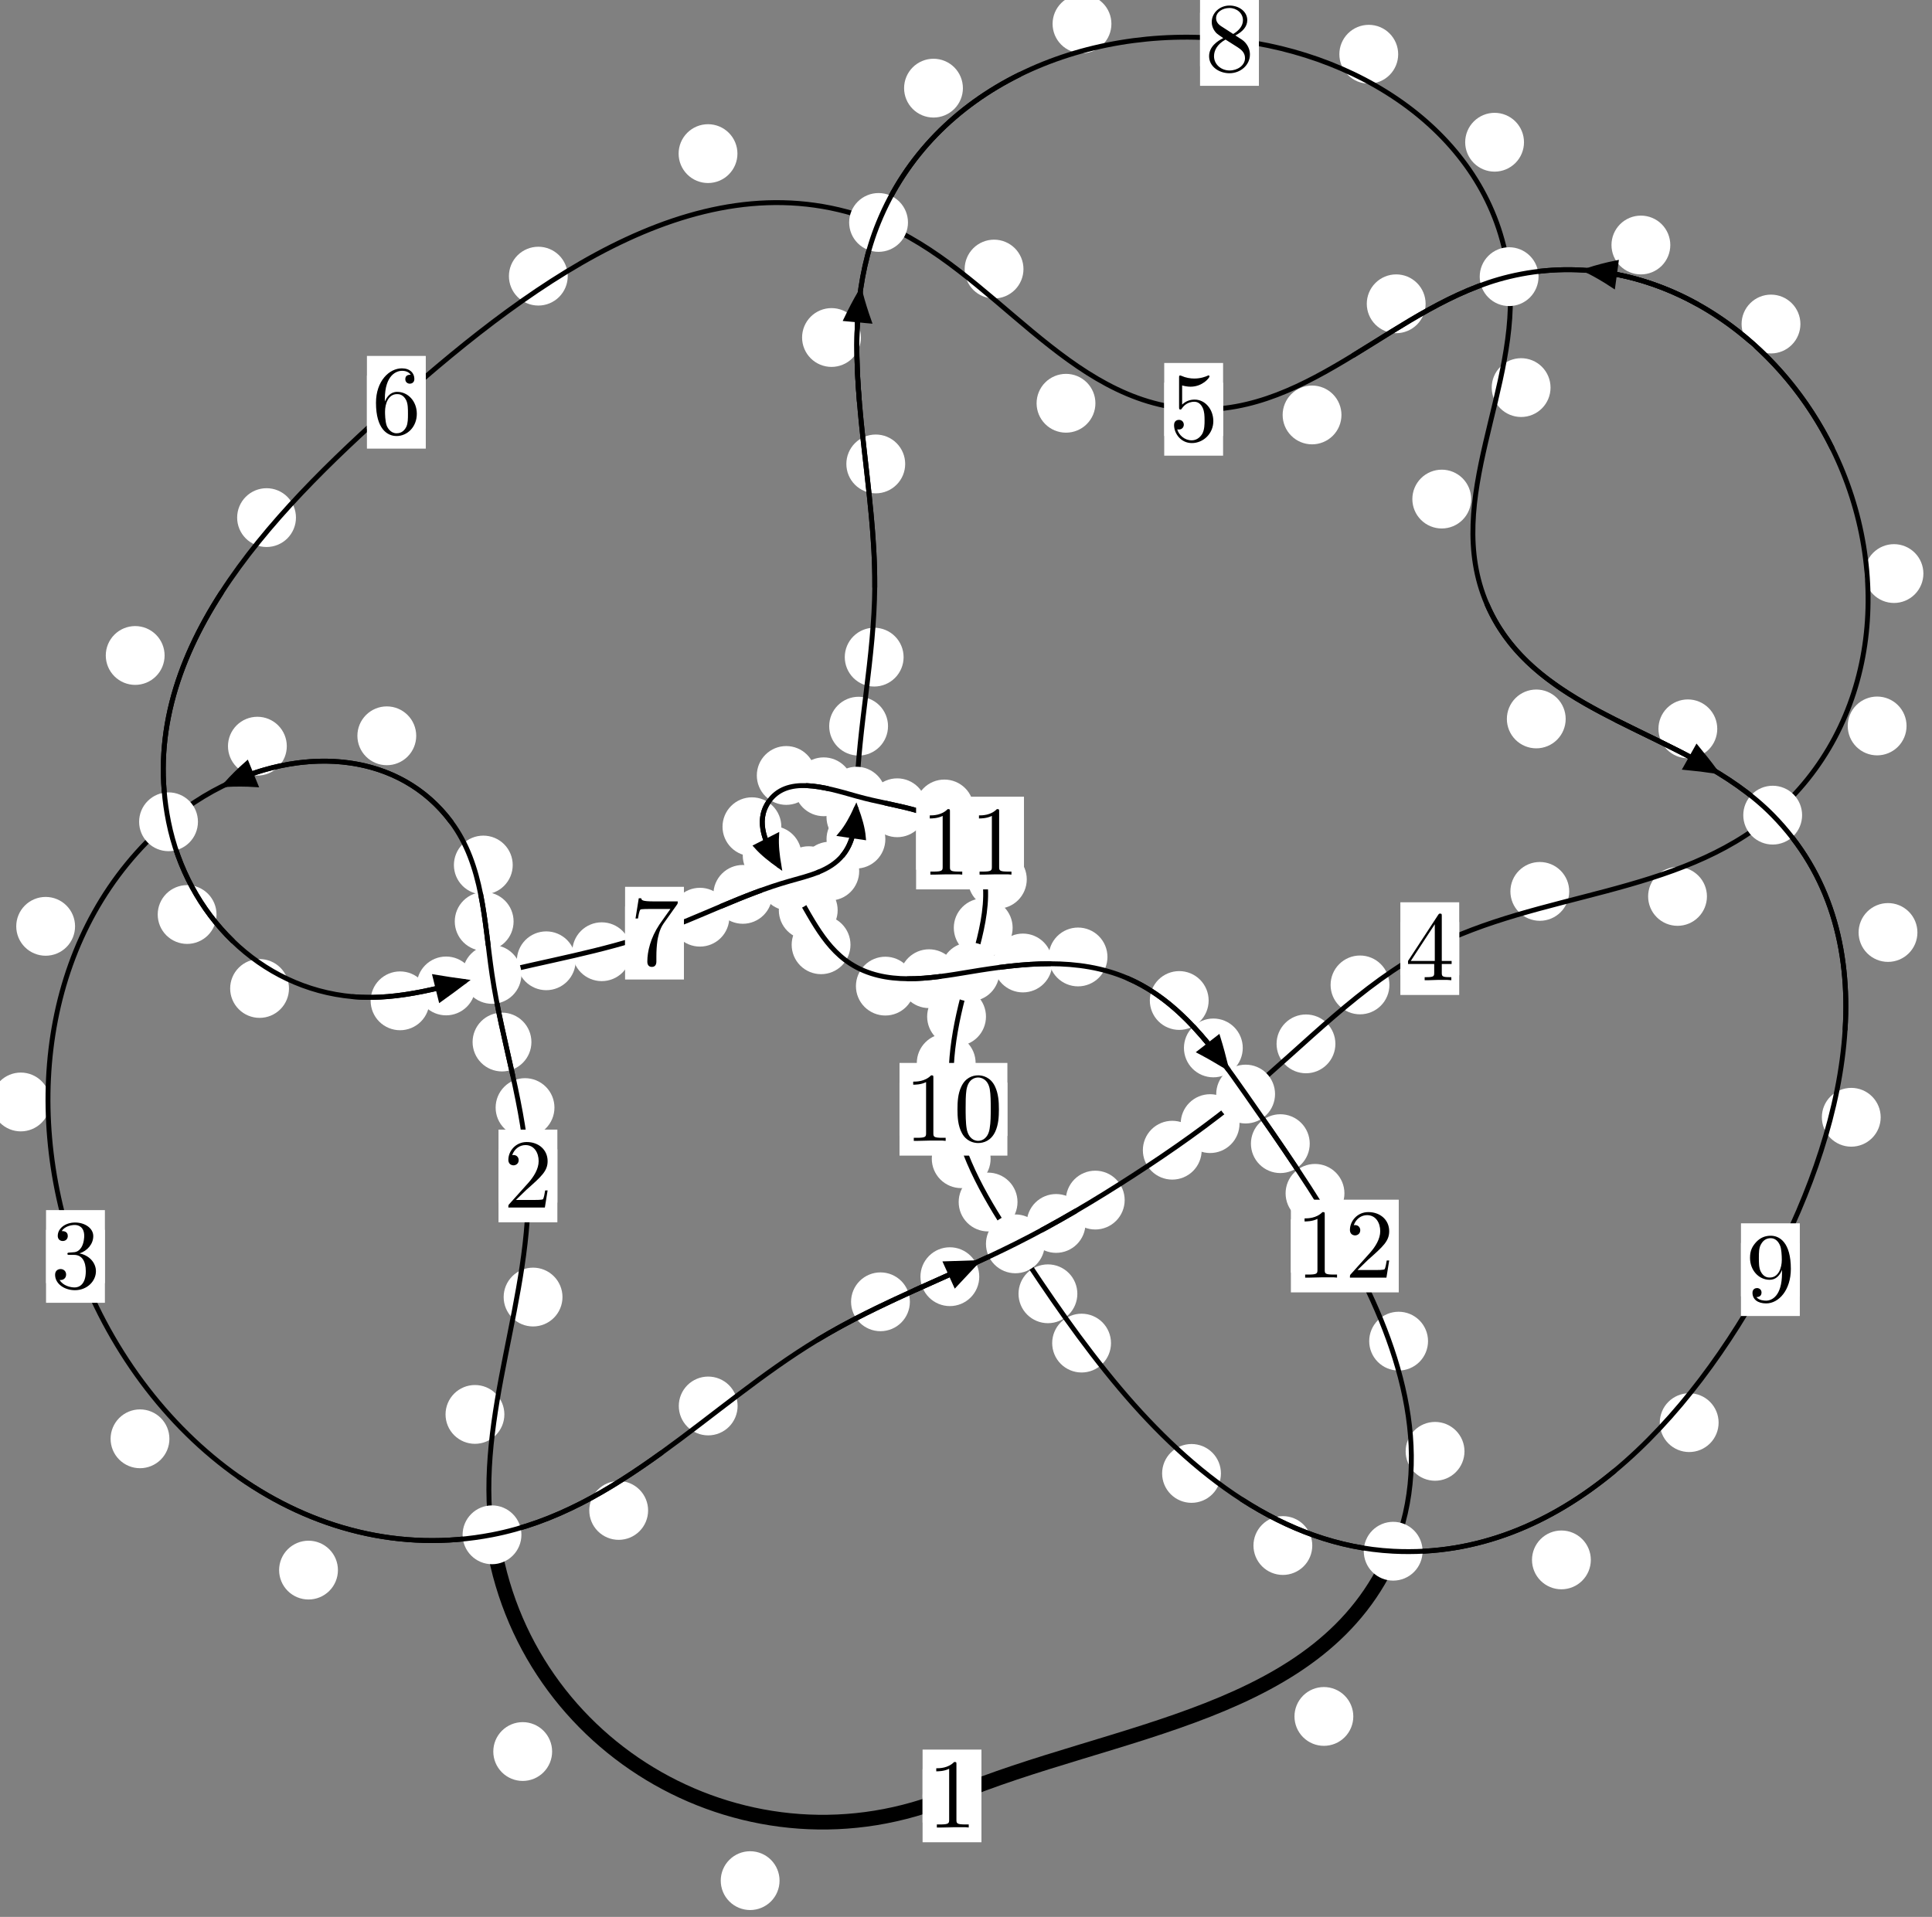 <?xml version="1.0"?>
<!-- Created by MetaPost 1.999 on 2021.07.05:2359 -->
<svg version="1.1" xmlns="http://www.w3.org/2000/svg" xmlns:xlink="http://www.w3.org/1999/xlink" width="196.339" height="194.837" viewBox="0 0 196.339 194.837">
<rect x="0" y="0" width="196.339" height="194.837" fill="#808080" stroke="none"/>
<!-- Original BoundingBox: -50.875290 -38.139435 145.463547 156.697525 -->
  <defs>
    <g transform="scale(0.01,0.01)" id="GLYPHcmr10_48">
      <path style="fill-rule: evenodd;" d="M460 -320C460 -400,455 -480,420 -554C374 -650,292 -666,250 -666C190 -666,117 -640,76 -547C44 -478,39 -400,39 -320C39 -245,43 -155,84 -79C127 2,200 22,249 22C303 22,379 1,423 -94C455 -163,460 -241,460 -320M249 -0C210 -0,151 -25,133 -121C122 -181,122 -273,122 -332C122 -396,122 -462,130 -516C149 -635,224 -644,249 -644C282 -644,348 -626,367 -527C377 -471,377 -395,377 -332C377 -257,377 -189,366 -125C351 -30,294 -0,249 -0"></path>
    </g>
    <g transform="scale(0.01,0.01)" id="GLYPHcmr10_49">
      <path style="fill-rule: evenodd;" d="M294 -640C294 -664,294 -666,271 -666C209 -602,121 -602,89 -602L89 -571C109 -571,168 -571,220 -597L220 -79C220 -43,217 -31,127 -31L95 -31L95 -0L257 -0L130 -3L217 -3L257 -3L297 -3L384 -3L419 -0L419 -31L387 -31C297 -31,294 -42,294 -79"></path>
    </g>
    <g transform="scale(0.01,0.01)" id="GLYPHcmr10_50">
      <path style="fill-rule: evenodd;" d="M127 -77L233 -180C389 -318,449 -372,449 -472C449 -586,359 -666,237 -666C124 -666,50 -574,50 -485C50 -429,100 -429,103 -429C120 -429,155 -441,155 -482C155 -508,137 -534,102 -534C94 -534,92 -534,89 -533C112 -598,166 -635,224 -635C315 -635,358 -554,358 -472C358 -392,308 -313,253 -251L61 -37C50 -26,50 -24,50 -0L421 -0L449 -174L424 -174C419 -144,412 -100,402 -85C395 -77,329 -77,307 -77"></path>
    </g>
    <g transform="scale(0.01,0.01)" id="GLYPHcmr10_51">
      <path style="fill-rule: evenodd;" d="M290 -352C372 -379,430 -449,430 -528C430 -610,342 -666,246 -666C145 -666,69 -606,69 -530C69 -497,91 -478,120 -478C151 -478,171 -500,171 -529C171 -579,124 -579,109 -579C140 -628,206 -641,242 -641C283 -641,338 -619,338 -529C338 -517,336 -459,310 -415C280 -367,246 -364,221 -363C213 -362,189 -360,182 -360C174 -359,167 -358,167 -348C167 -337,174 -337,191 -337L235 -337C317 -337,354 -269,354 -171C354 -35,285 -6,241 -6C198 -6,123 -23,88 -82C123 -77,154 -99,154 -137C154 -173,127 -193,98 -193C74 -193,42 -179,42 -135C42 -44,135 22,244 22C366 22,457 -69,457 -171C457 -253,394 -331,290 -352"></path>
    </g>
    <g transform="scale(0.01,0.01)" id="GLYPHcmr10_52">
      <path style="fill-rule: evenodd;" d="M294 -165L294 -78C294 -42,292 -31,218 -31L197 -31L197 -0L332 -0L238 -3L290 -3L332 -3L374 -3L427 -3L468 -0L468 -31L447 -31C373 -31,371 -42,371 -78L371 -165L471 -165L471 -196L371 -196L371 -651C371 -671,371 -677,355 -677C346 -677,343 -677,335 -665L28 -196L28 -165M300 -196L56 -196L300 -569"></path>
    </g>
    <g transform="scale(0.01,0.01)" id="GLYPHcmr10_53">
      <path style="fill-rule: evenodd;" d="M449 -201C449 -320,367 -420,259 -420C211 -420,168 -404,132 -369L132 -564C152 -558,185 -551,217 -551C340 -551,410 -642,410 -655C410 -661,407 -666,400 -666C399 -666,397 -666,392 -663C372 -654,323 -634,256 -634C216 -634,170 -641,123 -662C115 -665,113 -665,111 -665C101 -665,101 -657,101 -641L101 -345C101 -327,101 -319,115 -319C122 -319,124 -322,128 -328C139 -344,176 -398,257 -398C309 -398,334 -352,342 -334C358 -297,360 -258,360 -208C360 -173,360 -113,336 -71C312 -32,275 -6,229 -6C156 -6,99 -59,82 -118C85 -117,88 -116,99 -116C132 -116,149 -141,149 -165C149 -189,132 -214,99 -214C85 -214,50 -207,50 -161C50 -75,119 22,231 22C347 22,449 -74,449 -201"></path>
    </g>
    <g transform="scale(0.01,0.01)" id="GLYPHcmr10_54">
      <path style="fill-rule: evenodd;" d="M132 -328L132 -352C132 -605,256 -641,307 -641C331 -641,373 -635,395 -601C380 -601,340 -601,340 -556C340 -525,364 -510,386 -510C402 -510,432 -519,432 -558C432 -618,388 -666,305 -666C177 -666,42 -537,42 -316C42 -49,158 22,251 22C362 22,457 -72,457 -204C457 -331,368 -427,257 -427C189 -427,152 -376,132 -328M251 -6C188 -6,158 -66,152 -81C134 -128,134 -208,134 -226C134 -304,166 -404,256 -404C272 -404,318 -404,349 -342C367 -305,367 -254,367 -205C367 -157,367 -107,350 -71C320 -11,274 -6,251 -6"></path>
    </g>
    <g transform="scale(0.01,0.01)" id="GLYPHcmr10_55">
      <path style="fill-rule: evenodd;" d="M476 -609C485 -621,485 -623,485 -644L242 -644C120 -644,118 -657,114 -676L89 -676L56 -470L81 -470C84 -486,93 -549,106 -561C113 -567,191 -567,204 -567L411 -567C400 -551,321 -442,299 -409C209 -274,176 -135,176 -33C176 -23,176 22,222 22C268 22,268 -23,268 -33L268 -84C268 -139,271 -194,279 -248C283 -271,297 -357,341 -419"></path>
    </g>
    <g transform="scale(0.01,0.01)" id="GLYPHcmr10_56">
      <path style="fill-rule: evenodd;" d="M163 -457C117 -487,113 -521,113 -538C113 -599,178 -641,249 -641C322 -641,386 -589,386 -517C386 -460,347 -412,287 -377M309 -362C381 -399,430 -451,430 -517C430 -609,341 -666,250 -666C150 -666,69 -592,69 -499C69 -481,71 -436,113 -389C124 -377,161 -352,186 -335C128 -306,42 -250,42 -151C42 -45,144 22,249 22C362 22,457 -61,457 -168C457 -204,446 -249,408 -291C389 -312,373 -322,309 -362M209 -320L332 -242C360 -223,407 -193,407 -132C407 -58,332 -6,250 -6C164 -6,92 -68,92 -151C92 -209,124 -273,209 -320"></path>
    </g>
    <g transform="scale(0.01,0.01)" id="GLYPHcmr10_57">
      <path style="fill-rule: evenodd;" d="M367 -318L367 -286C367 -52,263 -6,205 -6C188 -6,134 -8,107 -42C151 -42,159 -71,159 -88C159 -119,135 -134,113 -134C97 -134,67 -125,67 -86C67 -19,121 22,206 22C335 22,457 -114,457 -329C457 -598,342 -666,253 -666C198 -666,149 -648,106 -603C65 -558,42 -516,42 -441C42 -316,130 -218,242 -218C303 -218,344 -260,367 -318M243 -241C227 -241,181 -241,150 -304C132 -341,132 -391,132 -440C132 -494,132 -541,153 -578C180 -628,218 -641,253 -641C299 -641,332 -607,349 -562C361 -530,365 -467,365 -421C365 -338,331 -241,243 -241"></path>
    </g>
  </defs>
  <path d="M79.222 191.151C79.222 190.358,78.907 189.598,78.347 189.037C77.786 188.477,77.026 188.162,76.233 188.162C75.441 188.162,74.68 188.477,74.12 189.037C73.559 189.598,73.245 190.358,73.245 191.151C73.245 191.943,73.559 192.704,74.12 193.264C74.68 193.824,75.441 194.139,76.233 194.139C77.026 194.139,77.786 193.824,78.347 193.264C78.907 192.704,79.222 191.943,79.222 191.151Z" style="fill: rgb(100%,100%,100%);stroke: none;"></path>
  <path d="M99.737 182.54C99.737 181.747,99.422 180.987,98.861 180.427C98.301 179.866,97.541 179.551,96.748 179.551C95.955 179.551,95.195 179.866,94.635 180.427C94.074 180.987,93.759 181.747,93.759 182.54C93.759 183.333,94.074 184.093,94.635 184.653C95.195 185.214,95.955 185.529,96.748 185.529C97.541 185.529,98.301 185.214,98.861 184.653C99.422 184.093,99.737 183.333,99.737 182.54Z" style="fill: rgb(100%,100%,100%);stroke: none;"></path>
  <path d="M51.256 143.764C51.256 142.971,50.941 142.211,50.38 141.65C49.82 141.09,49.06 140.775,48.267 140.775C47.474 140.775,46.714 141.09,46.154 141.65C45.593 142.211,45.278 142.971,45.278 143.764C45.278 144.556,45.593 145.316,46.154 145.877C46.714 146.437,47.474 146.752,48.267 146.752C49.06 146.752,49.82 146.437,50.38 145.877C50.941 145.316,51.256 144.556,51.256 143.764Z" style="fill: rgb(100%,100%,100%);stroke: none;"></path>
  <path d="M56.109 178.029C56.109 177.236,55.794 176.476,55.233 175.915C54.673 175.355,53.913 175.04,53.12 175.04C52.327 175.04,51.567 175.355,51.007 175.915C50.446 176.476,50.131 177.236,50.131 178.029C50.131 178.821,50.446 179.582,51.007 180.142C51.567 180.703,52.327 181.017,53.12 181.017C53.913 181.017,54.673 180.703,55.233 180.142C55.794 179.582,56.109 178.821,56.109 178.029Z" style="fill: rgb(100%,100%,100%);stroke: none;"></path>
  <path d="M56.346 112.576C56.346 111.784,56.031 111.023,55.471 110.463C54.91 109.902,54.15 109.587,53.358 109.587C52.565 109.587,51.805 109.902,51.244 110.463C50.684 111.023,50.369 111.784,50.369 112.576C50.369 113.369,50.684 114.129,51.244 114.69C51.805 115.25,52.565 115.565,53.358 115.565C54.15 115.565,54.91 115.25,55.471 114.69C56.031 114.129,56.346 113.369,56.346 112.576Z" style="fill: rgb(100%,100%,100%);stroke: none;"></path>
  <path d="M57.162 131.834C57.162 131.041,56.847 130.281,56.286 129.721C55.726 129.16,54.966 128.845,54.173 128.845C53.38 128.845,52.62 129.16,52.06 129.721C51.499 130.281,51.184 131.041,51.184 131.834C51.184 132.627,51.499 133.387,52.06 133.947C52.62 134.508,53.38 134.823,54.173 134.823C54.966 134.823,55.726 134.508,56.286 133.947C56.847 133.387,57.162 132.627,57.162 131.834Z" style="fill: rgb(100%,100%,100%);stroke: none;"></path>
  <path d="M52.193 93.657C52.193 92.865,51.878 92.104,51.318 91.544C50.757 90.983,49.997 90.669,49.204 90.669C48.412 90.669,47.651 90.983,47.091 91.544C46.531 92.104,46.216 92.865,46.216 93.657C46.216 94.45,46.531 95.21,47.091 95.771C47.651 96.331,48.412 96.646,49.204 96.646C49.997 96.646,50.757 96.331,51.318 95.771C51.878 95.21,52.193 94.45,52.193 93.657Z" style="fill: rgb(100%,100%,100%);stroke: none;"></path>
  <path d="M54.005 105.915C54.005 105.122,53.69 104.362,53.129 103.801C52.569 103.241,51.809 102.926,51.016 102.926C50.223 102.926,49.463 103.241,48.903 103.801C48.342 104.362,48.027 105.122,48.027 105.915C48.027 106.707,48.342 107.468,48.903 108.028C49.463 108.588,50.223 108.903,51.016 108.903C51.809 108.903,52.569 108.588,53.129 108.028C53.69 107.468,54.005 106.707,54.005 105.915Z" style="fill: rgb(100%,100%,100%);stroke: none;"></path>
  <path d="M42.298 74.788C42.298 73.995,41.983 73.235,41.422 72.675C40.862 72.114,40.102 71.799,39.309 71.799C38.516 71.799,37.756 72.114,37.196 72.675C36.635 73.235,36.32 73.995,36.32 74.788C36.32 75.581,36.635 76.341,37.196 76.901C37.756 77.462,38.516 77.777,39.309 77.777C40.102 77.777,40.862 77.462,41.422 76.901C41.983 76.341,42.298 75.581,42.298 74.788Z" style="fill: rgb(100%,100%,100%);stroke: none;"></path>
  <path d="M52.105 87.923C52.105 87.13,51.79 86.37,51.23 85.81C50.669 85.249,49.909 84.934,49.117 84.934C48.324 84.934,47.564 85.249,47.003 85.81C46.443 86.37,46.128 87.13,46.128 87.923C46.128 88.716,46.443 89.476,47.003 90.036C47.564 90.597,48.324 90.912,49.117 90.912C49.909 90.912,50.669 90.597,51.23 90.036C51.79 89.476,52.105 88.716,52.105 87.923Z" style="fill: rgb(100%,100%,100%);stroke: none;"></path>
  <path d="M7.628 94.153C7.628 93.361,7.313 92.6,6.753 92.04C6.192 91.479,5.432 91.165,4.639 91.165C3.847 91.165,3.087 91.479,2.526 92.04C1.966 92.6,1.651 93.361,1.651 94.153C1.651 94.946,1.966 95.706,2.526 96.267C3.087 96.827,3.847 97.142,4.639 97.142C5.432 97.142,6.192 96.827,6.753 96.267C7.313 95.706,7.628 94.946,7.628 94.153Z" style="fill: rgb(100%,100%,100%);stroke: none;"></path>
  <path d="M29.146 75.843C29.146 75.05,28.831 74.29,28.27 73.729C27.71 73.169,26.95 72.854,26.157 72.854C25.364 72.854,24.604 73.169,24.044 73.729C23.483 74.29,23.168 75.05,23.168 75.843C23.168 76.635,23.483 77.395,24.044 77.956C24.604 78.516,25.364 78.831,26.157 78.831C26.95 78.831,27.71 78.516,28.27 77.956C28.831 77.395,29.146 76.635,29.146 75.843Z" style="fill: rgb(100%,100%,100%);stroke: none;"></path>
  <path d="M17.216 146.242C17.216 145.449,16.902 144.689,16.341 144.129C15.781 143.568,15.02 143.253,14.228 143.253C13.435 143.253,12.675 143.568,12.114 144.129C11.554 144.689,11.239 145.449,11.239 146.242C11.239 147.035,11.554 147.795,12.114 148.355C12.675 148.916,13.435 149.231,14.228 149.231C15.02 149.231,15.781 148.916,16.341 148.355C16.902 147.795,17.216 147.035,17.216 146.242Z" style="fill: rgb(100%,100%,100%);stroke: none;"></path>
  <path d="M5.102 112.006C5.102 111.213,4.787 110.453,4.227 109.893C3.666 109.332,2.906 109.017,2.113 109.017C1.321 109.017,0.561 109.332,0 109.893C-0.56 110.453,-0.875 111.213,-0.875 112.006C-0.875 112.799,-0.56 113.559,0 114.119C0.561 114.68,1.321 114.995,2.113 114.995C2.906 114.995,3.666 114.68,4.227 114.119C4.787 113.559,5.102 112.799,5.102 112.006Z" style="fill: rgb(100%,100%,100%);stroke: none;"></path>
  <path d="M65.863 153.523C65.863 152.731,65.548 151.97,64.987 151.41C64.427 150.849,63.667 150.534,62.874 150.534C62.081 150.534,61.321 150.849,60.761 151.41C60.2 151.97,59.885 152.731,59.885 153.523C59.885 154.316,60.2 155.076,60.761 155.637C61.321 156.197,62.081 156.512,62.874 156.512C63.667 156.512,64.427 156.197,64.987 155.637C65.548 155.076,65.863 154.316,65.863 153.523Z" style="fill: rgb(100%,100%,100%);stroke: none;"></path>
  <path d="M34.342 159.587C34.342 158.795,34.027 158.034,33.467 157.474C32.906 156.914,32.146 156.599,31.354 156.599C30.561 156.599,29.801 156.914,29.24 157.474C28.68 158.034,28.365 158.795,28.365 159.587C28.365 160.38,28.68 161.14,29.24 161.701C29.801 162.261,30.561 162.576,31.354 162.576C32.146 162.576,32.906 162.261,33.467 161.701C34.027 161.14,34.342 160.38,34.342 159.587Z" style="fill: rgb(100%,100%,100%);stroke: none;"></path>
  <path d="M92.466 132.316C92.466 131.524,92.151 130.764,91.591 130.203C91.03 129.643,90.27 129.328,89.478 129.328C88.685 129.328,87.925 129.643,87.364 130.203C86.804 130.764,86.489 131.524,86.489 132.316C86.489 133.109,86.804 133.869,87.364 134.43C87.925 134.99,88.685 135.305,89.478 135.305C90.27 135.305,91.03 134.99,91.591 134.43C92.151 133.869,92.466 133.109,92.466 132.316Z" style="fill: rgb(100%,100%,100%);stroke: none;"></path>
  <path d="M74.959 142.906C74.959 142.113,74.644 141.353,74.084 140.792C73.523 140.232,72.763 139.917,71.97 139.917C71.178 139.917,70.417 140.232,69.857 140.792C69.297 141.353,68.982 142.113,68.982 142.906C68.982 143.698,69.297 144.458,69.857 145.019C70.417 145.579,71.178 145.894,71.97 145.894C72.763 145.894,73.523 145.579,74.084 145.019C74.644 144.458,74.959 143.698,74.959 142.906Z" style="fill: rgb(100%,100%,100%);stroke: none;"></path>
  <path d="M110.315 124.353C110.315 123.56,110 122.8,109.44 122.239C108.879 121.679,108.119 121.364,107.326 121.364C106.534 121.364,105.773 121.679,105.213 122.239C104.652 122.8,104.337 123.56,104.337 124.353C104.337 125.145,104.652 125.906,105.213 126.466C105.773 127.027,106.534 127.342,107.326 127.342C108.119 127.342,108.879 127.027,109.44 126.466C110 125.906,110.315 125.145,110.315 124.353Z" style="fill: rgb(100%,100%,100%);stroke: none;"></path>
  <path d="M99.517 129.764C99.517 128.972,99.202 128.211,98.642 127.651C98.081 127.09,97.321 126.775,96.529 126.775C95.736 126.775,94.976 127.09,94.415 127.651C93.855 128.211,93.54 128.972,93.54 129.764C93.54 130.557,93.855 131.317,94.415 131.878C94.976 132.438,95.736 132.753,96.529 132.753C97.321 132.753,98.081 132.438,98.642 131.878C99.202 131.317,99.517 130.557,99.517 129.764Z" style="fill: rgb(100%,100%,100%);stroke: none;"></path>
  <path d="M122.12 116.908C122.12 116.116,121.805 115.356,121.245 114.795C120.685 114.235,119.924 113.92,119.132 113.92C118.339 113.92,117.579 114.235,117.018 114.795C116.458 115.356,116.143 116.116,116.143 116.908C116.143 117.701,116.458 118.461,117.018 119.022C117.579 119.582,118.339 119.897,119.132 119.897C119.924 119.897,120.685 119.582,121.245 119.022C121.805 118.461,122.12 117.701,122.12 116.908Z" style="fill: rgb(100%,100%,100%);stroke: none;"></path>
  <path d="M114.294 121.979C114.294 121.186,113.979 120.426,113.419 119.866C112.858 119.305,112.098 118.99,111.306 118.99C110.513 118.99,109.753 119.305,109.192 119.866C108.632 120.426,108.317 121.186,108.317 121.979C108.317 122.772,108.632 123.532,109.192 124.092C109.753 124.653,110.513 124.968,111.306 124.968C112.098 124.968,112.858 124.653,113.419 124.092C113.979 123.532,114.294 122.772,114.294 121.979Z" style="fill: rgb(100%,100%,100%);stroke: none;"></path>
  <path d="M135.709 106.1C135.709 105.308,135.394 104.547,134.833 103.987C134.273 103.426,133.513 103.112,132.72 103.112C131.927 103.112,131.167 103.426,130.607 103.987C130.046 104.547,129.731 105.308,129.731 106.1C129.731 106.893,130.046 107.653,130.607 108.214C131.167 108.774,131.927 109.089,132.72 109.089C133.513 109.089,134.273 108.774,134.833 108.214C135.394 107.653,135.709 106.893,135.709 106.1Z" style="fill: rgb(100%,100%,100%);stroke: none;"></path>
  <path d="M125.966 114.206C125.966 113.413,125.652 112.653,125.091 112.093C124.531 111.532,123.77 111.217,122.978 111.217C122.185 111.217,121.425 111.532,120.864 112.093C120.304 112.653,119.989 113.413,119.989 114.206C119.989 114.999,120.304 115.759,120.864 116.319C121.425 116.88,122.185 117.195,122.978 117.195C123.77 117.195,124.531 116.88,125.091 116.319C125.652 115.759,125.966 114.999,125.966 114.206Z" style="fill: rgb(100%,100%,100%);stroke: none;"></path>
  <path d="M159.471 90.603C159.471 89.811,159.156 89.05,158.596 88.49C158.035 87.929,157.275 87.615,156.482 87.615C155.69 87.615,154.929 87.929,154.369 88.49C153.808 89.05,153.494 89.811,153.494 90.603C153.494 91.396,153.808 92.156,154.369 92.717C154.929 93.277,155.69 93.592,156.482 93.592C157.275 93.592,158.035 93.277,158.596 92.717C159.156 92.156,159.471 91.396,159.471 90.603Z" style="fill: rgb(100%,100%,100%);stroke: none;"></path>
  <path d="M141.199 100.109C141.199 99.316,140.884 98.556,140.323 97.996C139.763 97.435,139.003 97.12,138.21 97.12C137.417 97.12,136.657 97.435,136.097 97.996C135.536 98.556,135.221 99.316,135.221 100.109C135.221 100.902,135.536 101.662,136.097 102.222C136.657 102.783,137.417 103.098,138.21 103.098C139.003 103.098,139.763 102.783,140.323 102.222C140.884 101.662,141.199 100.902,141.199 100.109Z" style="fill: rgb(100%,100%,100%);stroke: none;"></path>
  <path d="M193.753 73.787C193.753 72.995,193.438 72.234,192.877 71.674C192.317 71.113,191.556 70.799,190.764 70.799C189.971 70.799,189.211 71.113,188.65 71.674C188.09 72.234,187.775 72.995,187.775 73.787C187.775 74.58,188.09 75.34,188.65 75.901C189.211 76.461,189.971 76.776,190.764 76.776C191.556 76.776,192.317 76.461,192.877 75.901C193.438 75.34,193.753 74.58,193.753 73.787Z" style="fill: rgb(100%,100%,100%);stroke: none;"></path>
  <path d="M173.467 91.113C173.467 90.32,173.152 89.56,172.592 89C172.032 88.439,171.271 88.124,170.479 88.124C169.686 88.124,168.926 88.439,168.365 89C167.805 89.56,167.49 90.32,167.49 91.113C167.49 91.906,167.805 92.666,168.365 93.226C168.926 93.787,169.686 94.102,170.479 94.102C171.271 94.102,172.032 93.787,172.592 93.226C173.152 92.666,173.467 91.906,173.467 91.113Z" style="fill: rgb(100%,100%,100%);stroke: none;"></path>
  <path d="M182.966 32.935C182.966 32.142,182.651 31.382,182.09 30.822C181.53 30.261,180.77 29.946,179.977 29.946C179.184 29.946,178.424 30.261,177.864 30.822C177.303 31.382,176.988 32.142,176.988 32.935C176.988 33.728,177.303 34.488,177.864 35.048C178.424 35.609,179.184 35.924,179.977 35.924C180.77 35.924,181.53 35.609,182.09 35.048C182.651 34.488,182.966 33.728,182.966 32.935Z" style="fill: rgb(100%,100%,100%);stroke: none;"></path>
  <path d="M195.464 58.298C195.464 57.505,195.149 56.745,194.588 56.185C194.028 55.624,193.268 55.309,192.475 55.309C191.682 55.309,190.922 55.624,190.361 56.185C189.801 56.745,189.486 57.505,189.486 58.298C189.486 59.091,189.801 59.851,190.361 60.411C190.922 60.972,191.682 61.287,192.475 61.287C193.268 61.287,194.028 60.972,194.588 60.411C195.149 59.851,195.464 59.091,195.464 58.298Z" style="fill: rgb(100%,100%,100%);stroke: none;"></path>
  <path d="M144.877 30.878C144.877 30.085,144.562 29.325,144.001 28.764C143.441 28.204,142.681 27.889,141.888 27.889C141.095 27.889,140.335 28.204,139.775 28.764C139.214 29.325,138.899 30.085,138.899 30.878C138.899 31.67,139.214 32.43,139.775 32.991C140.335 33.551,141.095 33.866,141.888 33.866C142.681 33.866,143.441 33.551,144.001 32.991C144.562 32.43,144.877 31.67,144.877 30.878Z" style="fill: rgb(100%,100%,100%);stroke: none;"></path>
  <path d="M169.744 24.903C169.744 24.111,169.429 23.35,168.869 22.79C168.308 22.229,167.548 21.915,166.755 21.915C165.963 21.915,165.203 22.229,164.642 22.79C164.082 23.35,163.767 24.111,163.767 24.903C163.767 25.696,164.082 26.456,164.642 27.017C165.203 27.577,165.963 27.892,166.755 27.892C167.548 27.892,168.308 27.577,168.869 27.017C169.429 26.456,169.744 25.696,169.744 24.903Z" style="fill: rgb(100%,100%,100%);stroke: none;"></path>
  <path d="M111.321 40.989C111.321 40.196,111.006 39.436,110.446 38.875C109.886 38.315,109.125 38,108.333 38C107.54 38,106.78 38.315,106.219 38.875C105.659 39.436,105.344 40.196,105.344 40.989C105.344 41.781,105.659 42.542,106.219 43.102C106.78 43.663,107.54 43.977,108.333 43.977C109.125 43.977,109.886 43.663,110.446 43.102C111.006 42.542,111.321 41.781,111.321 40.989Z" style="fill: rgb(100%,100%,100%);stroke: none;"></path>
  <path d="M136.325 42.175C136.325 41.383,136.01 40.623,135.45 40.062C134.889 39.502,134.129 39.187,133.336 39.187C132.544 39.187,131.783 39.502,131.223 40.062C130.662 40.623,130.348 41.383,130.348 42.175C130.348 42.968,130.662 43.728,131.223 44.289C131.783 44.849,132.544 45.164,133.336 45.164C134.129 45.164,134.889 44.849,135.45 44.289C136.01 43.728,136.325 42.968,136.325 42.175Z" style="fill: rgb(100%,100%,100%);stroke: none;"></path>
  <path d="M74.942 15.614C74.942 14.821,74.627 14.061,74.066 13.501C73.506 12.94,72.746 12.625,71.953 12.625C71.16 12.625,70.4 12.94,69.84 13.501C69.279 14.061,68.964 14.821,68.964 15.614C68.964 16.407,69.279 17.167,69.84 17.727C70.4 18.288,71.16 18.603,71.953 18.603C72.746 18.603,73.506 18.288,74.066 17.727C74.627 17.167,74.942 16.407,74.942 15.614Z" style="fill: rgb(100%,100%,100%);stroke: none;"></path>
  <path d="M104.01 27.347C104.01 26.555,103.695 25.795,103.135 25.234C102.574 24.674,101.814 24.359,101.021 24.359C100.229 24.359,99.469 24.674,98.908 25.234C98.348 25.795,98.033 26.555,98.033 27.347C98.033 28.14,98.348 28.9,98.908 29.461C99.469 30.021,100.229 30.336,101.021 30.336C101.814 30.336,102.574 30.021,103.135 29.461C103.695 28.9,104.01 28.14,104.01 27.347Z" style="fill: rgb(100%,100%,100%);stroke: none;"></path>
  <path d="M30.077 52.61C30.077 51.818,29.762 51.058,29.202 50.497C28.641 49.937,27.881 49.622,27.089 49.622C26.296 49.622,25.536 49.937,24.975 50.497C24.415 51.058,24.1 51.818,24.1 52.61C24.1 53.403,24.415 54.163,24.975 54.724C25.536 55.284,26.296 55.599,27.089 55.599C27.881 55.599,28.641 55.284,29.202 54.724C29.762 54.163,30.077 53.403,30.077 52.61Z" style="fill: rgb(100%,100%,100%);stroke: none;"></path>
  <path d="M57.696 28.068C57.696 27.275,57.381 26.515,56.821 25.954C56.26 25.394,55.5 25.079,54.707 25.079C53.915 25.079,53.155 25.394,52.594 25.954C52.034 26.515,51.719 27.275,51.719 28.068C51.719 28.86,52.034 29.621,52.594 30.181C53.155 30.742,53.915 31.057,54.707 31.057C55.5 31.057,56.26 30.742,56.821 30.181C57.381 29.621,57.696 28.86,57.696 28.068Z" style="fill: rgb(100%,100%,100%);stroke: none;"></path>
  <path d="M22.005 92.953C22.005 92.16,21.69 91.4,21.13 90.839C20.569 90.279,19.809 89.964,19.016 89.964C18.224 89.964,17.464 90.279,16.903 90.839C16.343 91.4,16.028 92.16,16.028 92.953C16.028 93.745,16.343 94.505,16.903 95.066C17.464 95.626,18.224 95.941,19.016 95.941C19.809 95.941,20.569 95.626,21.13 95.066C21.69 94.505,22.005 93.745,22.005 92.953Z" style="fill: rgb(100%,100%,100%);stroke: none;"></path>
  <path d="M16.727 66.624C16.727 65.831,16.412 65.071,15.852 64.511C15.291 63.95,14.531 63.635,13.738 63.635C12.946 63.635,12.185 63.95,11.625 64.511C11.065 65.071,10.75 65.831,10.75 66.624C10.75 67.417,11.065 68.177,11.625 68.737C12.185 69.298,12.946 69.613,13.738 69.613C14.531 69.613,15.291 69.298,15.852 68.737C16.412 68.177,16.727 67.417,16.727 66.624Z" style="fill: rgb(100%,100%,100%);stroke: none;"></path>
  <path d="M43.644 101.725C43.644 100.933,43.33 100.172,42.769 99.612C42.209 99.051,41.448 98.736,40.656 98.736C39.863 98.736,39.103 99.051,38.542 99.612C37.982 100.172,37.667 100.933,37.667 101.725C37.667 102.518,37.982 103.278,38.542 103.839C39.103 104.399,39.863 104.714,40.656 104.714C41.448 104.714,42.209 104.399,42.769 103.839C43.33 103.278,43.644 102.518,43.644 101.725Z" style="fill: rgb(100%,100%,100%);stroke: none;"></path>
  <path d="M29.368 100.469C29.368 99.676,29.053 98.916,28.492 98.356C27.932 97.795,27.172 97.48,26.379 97.48C25.586 97.48,24.826 97.795,24.266 98.356C23.705 98.916,23.39 99.676,23.39 100.469C23.39 101.262,23.705 102.022,24.266 102.582C24.826 103.143,25.586 103.458,26.379 103.458C27.172 103.458,27.932 103.143,28.492 102.582C29.053 102.022,29.368 101.262,29.368 100.469Z" style="fill: rgb(100%,100%,100%);stroke: none;"></path>
  <path d="M58.501 97.656C58.501 96.863,58.186 96.103,57.626 95.542C57.065 94.982,56.305 94.667,55.513 94.667C54.72 94.667,53.96 94.982,53.399 95.542C52.839 96.103,52.524 96.863,52.524 97.656C52.524 98.448,52.839 99.208,53.399 99.769C53.96 100.329,54.72 100.644,55.513 100.644C56.305 100.644,57.065 100.329,57.626 99.769C58.186 99.208,58.501 98.448,58.501 97.656Z" style="fill: rgb(100%,100%,100%);stroke: none;"></path>
  <path d="M48.323 100.213C48.323 99.42,48.008 98.66,47.447 98.099C46.887 97.539,46.127 97.224,45.334 97.224C44.541 97.224,43.781 97.539,43.221 98.099C42.66 98.66,42.345 99.42,42.345 100.213C42.345 101.005,42.66 101.765,43.221 102.326C43.781 102.886,44.541 103.201,45.334 103.201C46.127 103.201,46.887 102.886,47.447 102.326C48.008 101.765,48.323 101.005,48.323 100.213Z" style="fill: rgb(100%,100%,100%);stroke: none;"></path>
  <path d="M74.119 93.225C74.119 92.433,73.804 91.673,73.244 91.112C72.683 90.552,71.923 90.237,71.131 90.237C70.338 90.237,69.578 90.552,69.017 91.112C68.457 91.673,68.142 92.433,68.142 93.225C68.142 94.018,68.457 94.778,69.017 95.339C69.578 95.899,70.338 96.214,71.131 96.214C71.923 96.214,72.683 95.899,73.244 95.339C73.804 94.778,74.119 94.018,74.119 93.225Z" style="fill: rgb(100%,100%,100%);stroke: none;"></path>
  <path d="M64.139 96.735C64.139 95.942,63.824 95.182,63.264 94.621C62.703 94.061,61.943 93.746,61.15 93.746C60.358 93.746,59.597 94.061,59.037 94.621C58.476 95.182,58.161 95.942,58.161 96.735C58.161 97.527,58.476 98.288,59.037 98.848C59.597 99.409,60.358 99.723,61.15 99.723C61.943 99.723,62.703 99.409,63.264 98.848C63.824 98.288,64.139 97.527,64.139 96.735Z" style="fill: rgb(100%,100%,100%);stroke: none;"></path>
  <path d="M85.175 89.004C85.175 88.211,84.86 87.451,84.299 86.89C83.739 86.33,82.978 86.015,82.186 86.015C81.393 86.015,80.633 86.33,80.072 86.89C79.512 87.451,79.197 88.211,79.197 89.004C79.197 89.796,79.512 90.557,80.072 91.117C80.633 91.678,81.393 91.993,82.186 91.993C82.978 91.993,83.739 91.678,84.299 91.117C84.86 90.557,85.175 89.796,85.175 89.004Z" style="fill: rgb(100%,100%,100%);stroke: none;"></path>
  <path d="M78.476 90.906C78.476 90.113,78.161 89.353,77.6 88.792C77.04 88.232,76.28 87.917,75.487 87.917C74.694 87.917,73.934 88.232,73.374 88.792C72.813 89.353,72.498 90.113,72.498 90.906C72.498 91.698,72.813 92.458,73.374 93.019C73.934 93.579,74.694 93.894,75.487 93.894C76.28 93.894,77.04 93.579,77.6 93.019C78.161 92.458,78.476 91.698,78.476 90.906Z" style="fill: rgb(100%,100%,100%);stroke: none;"></path>
  <path d="M89.974 85.293C89.974 84.5,89.659 83.74,89.098 83.179C88.538 82.619,87.778 82.304,86.985 82.304C86.192 82.304,85.432 82.619,84.872 83.179C84.311 83.74,83.996 84.5,83.996 85.293C83.996 86.085,84.311 86.845,84.872 87.406C85.432 87.966,86.192 88.281,86.985 88.281C87.778 88.281,88.538 87.966,89.098 87.406C89.659 86.845,89.974 86.085,89.974 85.293Z" style="fill: rgb(100%,100%,100%);stroke: none;"></path>
  <path d="M87.315 88.544C87.315 87.751,87 86.991,86.44 86.43C85.879 85.87,85.119 85.555,84.326 85.555C83.534 85.555,82.774 85.87,82.213 86.43C81.653 86.991,81.338 87.751,81.338 88.544C81.338 89.336,81.653 90.096,82.213 90.657C82.774 91.217,83.534 91.532,84.326 91.532C85.119 91.532,85.879 91.217,86.44 90.657C87 90.096,87.315 89.336,87.315 88.544Z" style="fill: rgb(100%,100%,100%);stroke: none;"></path>
  <path d="M90.245 73.808C90.245 73.016,89.93 72.256,89.369 71.695C88.809 71.135,88.049 70.82,87.256 70.82C86.463 70.82,85.703 71.135,85.143 71.695C84.582 72.256,84.267 73.016,84.267 73.808C84.267 74.601,84.582 75.361,85.143 75.922C85.703 76.482,86.463 76.797,87.256 76.797C88.049 76.797,88.809 76.482,89.369 75.922C89.93 75.361,90.245 74.601,90.245 73.808Z" style="fill: rgb(100%,100%,100%);stroke: none;"></path>
  <path d="M89.971 83.044C89.971 82.252,89.656 81.491,89.095 80.931C88.535 80.37,87.775 80.056,86.982 80.056C86.189 80.056,85.429 80.37,84.869 80.931C84.308 81.491,83.993 82.252,83.993 83.044C83.993 83.837,84.308 84.597,84.869 85.158C85.429 85.718,86.189 86.033,86.982 86.033C87.775 86.033,88.535 85.718,89.095 85.158C89.656 84.597,89.971 83.837,89.971 83.044Z" style="fill: rgb(100%,100%,100%);stroke: none;"></path>
  <path d="M91.989 47.155C91.989 46.362,91.674 45.602,91.113 45.042C90.553 44.481,89.792 44.166,89 44.166C88.207 44.166,87.447 44.481,86.886 45.042C86.326 45.602,86.011 46.362,86.011 47.155C86.011 47.948,86.326 48.708,86.886 49.268C87.447 49.829,88.207 50.144,89 50.144C89.792 50.144,90.553 49.829,91.113 49.268C91.674 48.708,91.989 47.948,91.989 47.155Z" style="fill: rgb(100%,100%,100%);stroke: none;"></path>
  <path d="M91.828 66.793C91.828 66,91.513 65.24,90.952 64.679C90.392 64.119,89.632 63.804,88.839 63.804C88.046 63.804,87.286 64.119,86.726 64.679C86.165 65.24,85.85 66,85.85 66.793C85.85 67.585,86.165 68.345,86.726 68.906C87.286 69.466,88.046 69.781,88.839 69.781C89.632 69.781,90.392 69.466,90.952 68.906C91.513 68.345,91.828 67.585,91.828 66.793Z" style="fill: rgb(100%,100%,100%);stroke: none;"></path>
  <path d="M97.855 8.96C97.855 8.167,97.54 7.407,96.98 6.846C96.419 6.286,95.659 5.971,94.867 5.971C94.074 5.971,93.314 6.286,92.753 6.846C92.193 7.407,91.878 8.167,91.878 8.96C91.878 9.752,92.193 10.512,92.753 11.073C93.314 11.633,94.074 11.948,94.867 11.948C95.659 11.948,96.419 11.633,96.98 11.073C97.54 10.512,97.855 9.752,97.855 8.96Z" style="fill: rgb(100%,100%,100%);stroke: none;"></path>
  <path d="M87.489 34.305C87.489 33.512,87.174 32.752,86.614 32.191C86.053 31.631,85.293 31.316,84.501 31.316C83.708 31.316,82.948 31.631,82.387 32.191C81.827 32.752,81.512 33.512,81.512 34.305C81.512 35.097,81.827 35.858,82.387 36.418C82.948 36.979,83.708 37.293,84.501 37.293C85.293 37.293,86.053 36.979,86.614 36.418C87.174 35.858,87.489 35.097,87.489 34.305Z" style="fill: rgb(100%,100%,100%);stroke: none;"></path>
  <path d="M142.09 5.513C142.09 4.72,141.775 3.96,141.214 3.4C140.654 2.839,139.893 2.524,139.101 2.524C138.308 2.524,137.548 2.839,136.987 3.4C136.427 3.96,136.112 4.72,136.112 5.513C136.112 6.306,136.427 7.066,136.987 7.626C137.548 8.187,138.308 8.502,139.101 8.502C139.893 8.502,140.654 8.187,141.214 7.626C141.775 7.066,142.09 6.306,142.09 5.513Z" style="fill: rgb(100%,100%,100%);stroke: none;"></path>
  <path d="M112.947 2.424C112.947 1.632,112.632 0.872,112.071 0.311C111.511 -0.249,110.751 -0.564,109.958 -0.564C109.165 -0.564,108.405 -0.249,107.845 0.311C107.284 0.872,106.969 1.632,106.969 2.424C106.969 3.217,107.284 3.977,107.845 4.538C108.405 5.098,109.165 5.413,109.958 5.413C110.751 5.413,111.511 5.098,112.071 4.538C112.632 3.977,112.947 3.217,112.947 2.424Z" style="fill: rgb(100%,100%,100%);stroke: none;"></path>
  <path d="M157.573 39.396C157.573 38.603,157.258 37.843,156.698 37.282C156.138 36.722,155.377 36.407,154.585 36.407C153.792 36.407,153.032 36.722,152.471 37.282C151.911 37.843,151.596 38.603,151.596 39.396C151.596 40.188,151.911 40.949,152.471 41.509C153.032 42.069,153.792 42.384,154.585 42.384C155.377 42.384,156.138 42.069,156.698 41.509C157.258 40.949,157.573 40.188,157.573 39.396Z" style="fill: rgb(100%,100%,100%);stroke: none;"></path>
  <path d="M154.876 14.457C154.876 13.664,154.561 12.904,154.001 12.344C153.44 11.783,152.68 11.468,151.887 11.468C151.095 11.468,150.335 11.783,149.774 12.344C149.214 12.904,148.899 13.664,148.899 14.457C148.899 15.25,149.214 16.01,149.774 16.57C150.335 17.131,151.095 17.446,151.887 17.446C152.68 17.446,153.44 17.131,154.001 16.57C154.561 16.01,154.876 15.25,154.876 14.457Z" style="fill: rgb(100%,100%,100%);stroke: none;"></path>
  <path d="M159.112 73.074C159.112 72.281,158.797 71.521,158.237 70.96C157.676 70.4,156.916 70.085,156.124 70.085C155.331 70.085,154.571 70.4,154.01 70.96C153.45 71.521,153.135 72.281,153.135 73.074C153.135 73.866,153.45 74.627,154.01 75.187C154.571 75.748,155.331 76.062,156.124 76.062C156.916 76.062,157.676 75.748,158.237 75.187C158.797 74.627,159.112 73.866,159.112 73.074Z" style="fill: rgb(100%,100%,100%);stroke: none;"></path>
  <path d="M149.507 50.727C149.507 49.934,149.192 49.174,148.632 48.614C148.071 48.053,147.311 47.738,146.519 47.738C145.726 47.738,144.966 48.053,144.405 48.614C143.845 49.174,143.53 49.934,143.53 50.727C143.53 51.52,143.845 52.28,144.405 52.84C144.966 53.401,145.726 53.716,146.519 53.716C147.311 53.716,148.071 53.401,148.632 52.84C149.192 52.28,149.507 51.52,149.507 50.727Z" style="fill: rgb(100%,100%,100%);stroke: none;"></path>
  <path d="M194.857 94.779C194.857 93.986,194.543 93.226,193.982 92.666C193.422 92.105,192.661 91.79,191.869 91.79C191.076 91.79,190.316 92.105,189.755 92.666C189.195 93.226,188.88 93.986,188.88 94.779C188.88 95.572,189.195 96.332,189.755 96.892C190.316 97.453,191.076 97.768,191.869 97.768C192.661 97.768,193.422 97.453,193.982 96.892C194.543 96.332,194.857 95.572,194.857 94.779Z" style="fill: rgb(100%,100%,100%);stroke: none;"></path>
  <path d="M174.516 74.08C174.516 73.287,174.201 72.527,173.641 71.967C173.08 71.406,172.32 71.091,171.528 71.091C170.735 71.091,169.975 71.406,169.414 71.967C168.854 72.527,168.539 73.287,168.539 74.08C168.539 74.873,168.854 75.633,169.414 76.193C169.975 76.754,170.735 77.069,171.528 77.069C172.32 77.069,173.08 76.754,173.641 76.193C174.201 75.633,174.516 74.873,174.516 74.08Z" style="fill: rgb(100%,100%,100%);stroke: none;"></path>
  <path d="M174.653 144.6C174.653 143.807,174.338 143.047,173.777 142.486C173.217 141.926,172.456 141.611,171.664 141.611C170.871 141.611,170.111 141.926,169.55 142.486C168.99 143.047,168.675 143.807,168.675 144.6C168.675 145.392,168.99 146.152,169.55 146.713C170.111 147.273,170.871 147.588,171.664 147.588C172.456 147.588,173.217 147.273,173.777 146.713C174.338 146.152,174.653 145.392,174.653 144.6Z" style="fill: rgb(100%,100%,100%);stroke: none;"></path>
  <path d="M191.124 113.561C191.124 112.769,190.809 112.009,190.248 111.448C189.688 110.888,188.928 110.573,188.135 110.573C187.342 110.573,186.582 110.888,186.022 111.448C185.461 112.009,185.146 112.769,185.146 113.561C185.146 114.354,185.461 115.114,186.022 115.675C186.582 116.235,187.342 116.55,188.135 116.55C188.928 116.55,189.688 116.235,190.248 115.675C190.809 115.114,191.124 114.354,191.124 113.561Z" style="fill: rgb(100%,100%,100%);stroke: none;"></path>
  <path d="M133.36 157.09C133.36 156.298,133.045 155.537,132.485 154.977C131.924 154.417,131.164 154.102,130.371 154.102C129.579 154.102,128.819 154.417,128.258 154.977C127.698 155.537,127.383 156.298,127.383 157.09C127.383 157.883,127.698 158.643,128.258 159.204C128.819 159.764,129.579 160.079,130.371 160.079C131.164 160.079,131.924 159.764,132.485 159.204C133.045 158.643,133.36 157.883,133.36 157.09Z" style="fill: rgb(100%,100%,100%);stroke: none;"></path>
  <path d="M161.667 158.55C161.667 157.758,161.352 156.997,160.791 156.437C160.231 155.877,159.471 155.562,158.678 155.562C157.885 155.562,157.125 155.877,156.565 156.437C156.004 156.997,155.689 157.758,155.689 158.55C155.689 159.343,156.004 160.103,156.565 160.664C157.125 161.224,157.885 161.539,158.678 161.539C159.471 161.539,160.231 161.224,160.791 160.664C161.352 160.103,161.667 159.343,161.667 158.55Z" style="fill: rgb(100%,100%,100%);stroke: none;"></path>
  <path d="M112.905 136.514C112.905 135.722,112.59 134.962,112.03 134.401C111.469 133.841,110.709 133.526,109.917 133.526C109.124 133.526,108.364 133.841,107.803 134.401C107.243 134.962,106.928 135.722,106.928 136.514C106.928 137.307,107.243 138.067,107.803 138.628C108.364 139.188,109.124 139.503,109.917 139.503C110.709 139.503,111.469 139.188,112.03 138.628C112.59 138.067,112.905 137.307,112.905 136.514Z" style="fill: rgb(100%,100%,100%);stroke: none;"></path>
  <path d="M124.077 149.761C124.077 148.969,123.762 148.208,123.202 147.648C122.642 147.087,121.881 146.772,121.089 146.772C120.296 146.772,119.536 147.087,118.975 147.648C118.415 148.208,118.1 148.969,118.1 149.761C118.1 150.554,118.415 151.314,118.975 151.875C119.536 152.435,120.296 152.75,121.089 152.75C121.881 152.75,122.642 152.435,123.202 151.875C123.762 151.314,124.077 150.554,124.077 149.761Z" style="fill: rgb(100%,100%,100%);stroke: none;"></path>
  <path d="M103.404 122.176C103.404 121.383,103.089 120.623,102.528 120.062C101.968 119.502,101.208 119.187,100.415 119.187C99.622 119.187,98.862 119.502,98.302 120.062C97.741 120.623,97.426 121.383,97.426 122.176C97.426 122.968,97.741 123.729,98.302 124.289C98.862 124.849,99.622 125.164,100.415 125.164C101.208 125.164,101.968 124.849,102.528 124.289C103.089 123.729,103.404 122.968,103.404 122.176Z" style="fill: rgb(100%,100%,100%);stroke: none;"></path>
  <path d="M109.485 131.503C109.485 130.71,109.17 129.95,108.609 129.389C108.049 128.829,107.289 128.514,106.496 128.514C105.703 128.514,104.943 128.829,104.383 129.389C103.822 129.95,103.507 130.71,103.507 131.503C103.507 132.295,103.822 133.056,104.383 133.616C104.943 134.176,105.703 134.491,106.496 134.491C107.289 134.491,108.049 134.176,108.609 133.616C109.17 133.056,109.485 132.295,109.485 131.503Z" style="fill: rgb(100%,100%,100%);stroke: none;"></path>
  <path d="M99.148 108.051C99.148 107.258,98.833 106.498,98.272 105.938C97.712 105.377,96.952 105.062,96.159 105.062C95.366 105.062,94.606 105.377,94.046 105.938C93.485 106.498,93.17 107.258,93.17 108.051C93.17 108.844,93.485 109.604,94.046 110.164C94.606 110.725,95.366 111.04,96.159 111.04C96.952 111.04,97.712 110.725,98.272 110.164C98.833 109.604,99.148 108.844,99.148 108.051Z" style="fill: rgb(100%,100%,100%);stroke: none;"></path>
  <path d="M100.67 117.773C100.67 116.98,100.355 116.22,99.795 115.66C99.234 115.099,98.474 114.784,97.681 114.784C96.889 114.784,96.129 115.099,95.568 115.66C95.008 116.22,94.693 116.98,94.693 117.773C94.693 118.566,95.008 119.326,95.568 119.886C96.129 120.447,96.889 120.762,97.681 120.762C98.474 120.762,99.234 120.447,99.795 119.886C100.355 119.326,100.67 118.566,100.67 117.773Z" style="fill: rgb(100%,100%,100%);stroke: none;"></path>
  <path d="M102.908 94.301C102.908 93.508,102.593 92.748,102.032 92.188C101.472 91.627,100.712 91.312,99.919 91.312C99.126 91.312,98.366 91.627,97.806 92.188C97.245 92.748,96.93 93.508,96.93 94.301C96.93 95.094,97.245 95.854,97.806 96.414C98.366 96.975,99.126 97.29,99.919 97.29C100.712 97.29,101.472 96.975,102.032 96.414C102.593 95.854,102.908 95.094,102.908 94.301Z" style="fill: rgb(100%,100%,100%);stroke: none;"></path>
  <path d="M100.2 103.328C100.2 102.536,99.885 101.775,99.325 101.215C98.764 100.655,98.004 100.34,97.211 100.34C96.419 100.34,95.658 100.655,95.098 101.215C94.537 101.775,94.222 102.536,94.222 103.328C94.222 104.121,94.537 104.881,95.098 105.442C95.658 106.002,96.419 106.317,97.211 106.317C98.004 106.317,98.764 106.002,99.325 105.442C99.885 104.881,100.2 104.121,100.2 103.328Z" style="fill: rgb(100%,100%,100%);stroke: none;"></path>
  <path d="M98.961 82.225C98.961 81.432,98.646 80.672,98.085 80.111C97.525 79.551,96.765 79.236,95.972 79.236C95.179 79.236,94.419 79.551,93.859 80.111C93.298 80.672,92.983 81.432,92.983 82.225C92.983 83.017,93.298 83.778,93.859 84.338C94.419 84.899,95.179 85.213,95.972 85.213C96.765 85.213,97.525 84.899,98.085 84.338C98.646 83.778,98.961 83.017,98.961 82.225Z" style="fill: rgb(100%,100%,100%);stroke: none;"></path>
  <path d="M104.345 89.377C104.345 88.584,104.03 87.824,103.47 87.263C102.909 86.703,102.149 86.388,101.357 86.388C100.564 86.388,99.804 86.703,99.243 87.263C98.683 87.824,98.368 88.584,98.368 89.377C98.368 90.169,98.683 90.929,99.243 91.49C99.804 92.05,100.564 92.365,101.357 92.365C102.149 92.365,102.909 92.05,103.47 91.49C104.03 90.929,104.345 90.169,104.345 89.377Z" style="fill: rgb(100%,100%,100%);stroke: none;"></path>
  <path d="M86.696 79.97C86.696 79.178,86.381 78.417,85.82 77.857C85.26 77.296,84.5 76.982,83.707 76.982C82.914 76.982,82.154 77.296,81.594 77.857C81.033 78.417,80.718 79.178,80.718 79.97C80.718 80.763,81.033 81.523,81.594 82.084C82.154 82.644,82.914 82.959,83.707 82.959C84.5 82.959,85.26 82.644,85.82 82.084C86.381 81.523,86.696 80.763,86.696 79.97Z" style="fill: rgb(100%,100%,100%);stroke: none;"></path>
  <path d="M94.167 82.103C94.167 81.31,93.853 80.55,93.292 79.99C92.732 79.429,91.971 79.114,91.179 79.114C90.386 79.114,89.626 79.429,89.065 79.99C88.505 80.55,88.19 81.31,88.19 82.103C88.19 82.896,88.505 83.656,89.065 84.216C89.626 84.777,90.386 85.092,91.179 85.092C91.971 85.092,92.732 84.777,93.292 84.216C93.853 83.656,94.167 82.896,94.167 82.103Z" style="fill: rgb(100%,100%,100%);stroke: none;"></path>
  <path d="M79.403 84.03C79.403 83.237,79.088 82.477,78.528 81.916C77.967 81.356,77.207 81.041,76.414 81.041C75.622 81.041,74.861 81.356,74.301 81.916C73.74 82.477,73.426 83.237,73.426 84.03C73.426 84.822,73.74 85.582,74.301 86.143C74.861 86.703,75.622 87.018,76.414 87.018C77.207 87.018,77.967 86.703,78.528 86.143C79.088 85.582,79.403 84.822,79.403 84.03Z" style="fill: rgb(100%,100%,100%);stroke: none;"></path>
  <path d="M82.889 78.819C82.889 78.026,82.574 77.266,82.014 76.706C81.453 76.145,80.693 75.83,79.9 75.83C79.108 75.83,78.347 76.145,77.787 76.706C77.226 77.266,76.912 78.026,76.912 78.819C76.912 79.612,77.226 80.372,77.787 80.932C78.347 81.493,79.108 81.808,79.9 81.808C80.693 81.808,81.453 81.493,82.014 80.932C82.574 80.372,82.889 79.612,82.889 78.819Z" style="fill: rgb(100%,100%,100%);stroke: none;"></path>
  <path d="M85.126 92.514C85.126 91.722,84.811 90.961,84.25 90.401C83.69 89.84,82.93 89.526,82.137 89.526C81.344 89.526,80.584 89.84,80.024 90.401C79.463 90.961,79.148 91.722,79.148 92.514C79.148 93.307,79.463 94.067,80.024 94.628C80.584 95.188,81.344 95.503,82.137 95.503C82.93 95.503,83.69 95.188,84.25 94.628C84.811 94.067,85.126 93.307,85.126 92.514Z" style="fill: rgb(100%,100%,100%);stroke: none;"></path>
  <path d="M81.461 86.953C81.461 86.16,81.146 85.4,80.586 84.839C80.025 84.279,79.265 83.964,78.472 83.964C77.68 83.964,76.919 84.279,76.359 84.839C75.798 85.4,75.483 86.16,75.483 86.953C75.483 87.745,75.798 88.506,76.359 89.066C76.919 89.627,77.68 89.942,78.472 89.942C79.265 89.942,80.025 89.627,80.586 89.066C81.146 88.506,81.461 87.745,81.461 86.953Z" style="fill: rgb(100%,100%,100%);stroke: none;"></path>
  <path d="M92.962 100.23C92.962 99.438,92.647 98.677,92.086 98.117C91.526 97.556,90.765 97.242,89.973 97.242C89.18 97.242,88.42 97.556,87.859 98.117C87.299 98.677,86.984 99.438,86.984 100.23C86.984 101.023,87.299 101.783,87.859 102.344C88.42 102.904,89.18 103.219,89.973 103.219C90.765 103.219,91.526 102.904,92.086 102.344C92.647 101.783,92.962 101.023,92.962 100.23Z" style="fill: rgb(100%,100%,100%);stroke: none;"></path>
  <path d="M86.43 96.028C86.43 95.235,86.115 94.475,85.555 93.914C84.994 93.354,84.234 93.039,83.441 93.039C82.649 93.039,81.888 93.354,81.328 93.914C80.767 94.475,80.453 95.235,80.453 96.028C80.453 96.82,80.767 97.58,81.328 98.141C81.888 98.701,82.649 99.016,83.441 99.016C84.234 99.016,84.994 98.701,85.555 98.141C86.115 97.58,86.43 96.82,86.43 96.028Z" style="fill: rgb(100%,100%,100%);stroke: none;"></path>
  <path d="M106.941 97.88C106.941 97.087,106.626 96.327,106.066 95.766C105.505 95.206,104.745 94.891,103.952 94.891C103.16 94.891,102.4 95.206,101.839 95.766C101.279 96.327,100.964 97.087,100.964 97.88C100.964 98.673,101.279 99.433,101.839 99.993C102.4 100.554,103.16 100.869,103.952 100.869C104.745 100.869,105.505 100.554,106.066 99.993C106.626 99.433,106.941 98.673,106.941 97.88Z" style="fill: rgb(100%,100%,100%);stroke: none;"></path>
  <path d="M97.401 99.477C97.401 98.684,97.086 97.924,96.526 97.363C95.965 96.803,95.205 96.488,94.413 96.488C93.62 96.488,92.86 96.803,92.299 97.363C91.739 97.924,91.424 98.684,91.424 99.477C91.424 100.269,91.739 101.029,92.299 101.59C92.86 102.15,93.62 102.465,94.413 102.465C95.205 102.465,95.965 102.15,96.526 101.59C97.086 101.029,97.401 100.269,97.401 99.477Z" style="fill: rgb(100%,100%,100%);stroke: none;"></path>
  <path d="M122.828 101.692C122.828 100.9,122.513 100.139,121.953 99.579C121.392 99.018,120.632 98.704,119.839 98.704C119.047 98.704,118.287 99.018,117.726 99.579C117.166 100.139,116.851 100.9,116.851 101.692C116.851 102.485,117.166 103.245,117.726 103.806C118.287 104.366,119.047 104.681,119.839 104.681C120.632 104.681,121.392 104.366,121.953 103.806C122.513 103.245,122.828 102.485,122.828 101.692Z" style="fill: rgb(100%,100%,100%);stroke: none;"></path>
  <path d="M112.545 97.267C112.545 96.474,112.23 95.714,111.67 95.153C111.109 94.593,110.349 94.278,109.557 94.278C108.764 94.278,108.004 94.593,107.443 95.153C106.883 95.714,106.568 96.474,106.568 97.267C106.568 98.059,106.883 98.82,107.443 99.38C108.004 99.941,108.764 100.255,109.557 100.255C110.349 100.255,111.109 99.941,111.67 99.38C112.23 98.82,112.545 98.059,112.545 97.267Z" style="fill: rgb(100%,100%,100%);stroke: none;"></path>
  <path d="M133.102 116.243C133.102 115.45,132.788 114.69,132.227 114.13C131.667 113.569,130.906 113.254,130.114 113.254C129.321 113.254,128.561 113.569,128 114.13C127.44 114.69,127.125 115.45,127.125 116.243C127.125 117.036,127.44 117.796,128 118.356C128.561 118.917,129.321 119.232,130.114 119.232C130.906 119.232,131.667 118.917,132.227 118.356C132.788 117.796,133.102 117.036,133.102 116.243Z" style="fill: rgb(100%,100%,100%);stroke: none;"></path>
  <path d="M126.295 106.513C126.295 105.72,125.981 104.96,125.42 104.399C124.86 103.839,124.099 103.524,123.307 103.524C122.514 103.524,121.754 103.839,121.193 104.399C120.633 104.96,120.318 105.72,120.318 106.513C120.318 107.305,120.633 108.066,121.193 108.626C121.754 109.187,122.514 109.501,123.307 109.501C124.099 109.501,124.86 109.187,125.42 108.626C125.981 108.066,126.295 107.305,126.295 106.513Z" style="fill: rgb(100%,100%,100%);stroke: none;"></path>
  <path d="M145.123 136.315C145.123 135.523,144.808 134.762,144.248 134.202C143.687 133.642,142.927 133.327,142.134 133.327C141.342 133.327,140.581 133.642,140.021 134.202C139.46 134.762,139.145 135.523,139.145 136.315C139.145 137.108,139.46 137.868,140.021 138.429C140.581 138.989,141.342 139.304,142.134 139.304C142.927 139.304,143.687 138.989,144.248 138.429C144.808 137.868,145.123 137.108,145.123 136.315Z" style="fill: rgb(100%,100%,100%);stroke: none;"></path>
  <path d="M136.627 121.293C136.627 120.501,136.312 119.741,135.751 119.18C135.191 118.62,134.431 118.305,133.638 118.305C132.845 118.305,132.085 118.62,131.525 119.18C130.964 119.741,130.649 120.501,130.649 121.293C130.649 122.086,130.964 122.846,131.525 123.407C132.085 123.967,132.845 124.282,133.638 124.282C134.431 124.282,135.191 123.967,135.751 123.407C136.312 122.846,136.627 122.086,136.627 121.293Z" style="fill: rgb(100%,100%,100%);stroke: none;"></path>
  <path d="M137.529 174.461C137.529 173.669,137.214 172.909,136.653 172.348C136.093 171.788,135.333 171.473,134.54 171.473C133.747 171.473,132.987 171.788,132.427 172.348C131.866 172.909,131.551 173.669,131.551 174.461C131.551 175.254,131.866 176.014,132.427 176.575C132.987 177.135,133.747 177.45,134.54 177.45C135.333 177.45,136.093 177.135,136.653 176.575C137.214 176.014,137.529 175.254,137.529 174.461Z" style="fill: rgb(100%,100%,100%);stroke: none;"></path>
  <path d="M148.827 147.516C148.827 146.723,148.512 145.963,147.952 145.403C147.391 144.842,146.631 144.527,145.838 144.527C145.046 144.527,144.285 144.842,143.725 145.403C143.164 145.963,142.849 146.723,142.849 147.516C142.849 148.309,143.164 149.069,143.725 149.629C144.285 150.19,145.046 150.505,145.838 150.505C146.631 150.505,147.391 150.19,147.952 149.629C148.512 149.069,148.827 148.309,148.827 147.516Z" style="fill: rgb(100%,100%,100%);stroke: none;"></path>
  <path d="M96.748 182.54C76.233 191.151,53.12 178.029,50 156C48.267 143.764,54.173 131.834,53.652 119.526C53.358 112.576,51.016 105.915,50 99.04C49.204 93.657,49.117 87.923,45.845 83.542C39.309 74.788,26.157 75.843,17.127 83.527C4.639 94.153,2.113 112.006,7.669 127.708C14.228 146.242,31.354 159.587,50 156C62.874 153.523,71.97 142.906,83.101 136.173C89.478 132.316,96.529 129.764,103.187 126.427C107.326 124.353,111.306 121.979,115.191 119.462C119.132 116.908,122.978 114.206,126.588 111.203C132.72 106.1,138.21 100.109,145.302 96.42C156.482 90.603,170.479 91.113,180.149 82.853C190.764 73.787,192.475 58.298,186.197 45.558C179.977 32.935,166.755 24.903,153.365 28.12C141.888 30.878,133.336 42.175,121.305 41.604C108.333 40.989,101.021 27.347,89.284 22.61C71.953 15.614,54.707 28.068,40.28 40.889C27.089 52.61,13.738 66.624,17.127 83.527C19.016 92.953,26.379 100.469,35.851 101.302C40.656 101.725,45.334 100.213,50 99.04C55.513 97.656,61.15 96.735,66.515 94.848C71.131 93.225,75.487 90.906,80.196 89.569C82.186 89.004,84.326 88.544,85.64 86.938C86.985 85.293,86.982 83.044,87.045 80.923C87.256 73.808,88.839 66.793,88.897 59.674C89 47.155,84.501 34.305,89.284 22.61C94.867 8.96,109.958 2.424,124.944 4.013C139.101 5.513,151.887 14.457,153.365 28.12C154.585 39.396,146.519 50.727,151.107 61.402C156.124 73.074,171.528 74.08,180.149 82.853C191.869 94.779,188.135 113.561,179.915 129.051C171.664 144.6,158.678 158.55,141.581 157.669C130.371 157.09,121.089 149.761,113.824 141.147C109.917 136.514,106.496 131.503,103.187 126.427C100.415 122.176,97.681 117.773,96.895 112.749C96.159 108.051,97.211 103.328,98.576 98.78C99.919 94.301,101.357 89.377,98.58 85.689C95.972 82.225,91.179 82.103,87.045 80.923C83.707 79.97,79.9 78.819,78.083 81.535C76.414 84.03,78.472 86.953,80.196 89.569C82.137 92.514,83.441 96.028,86.427 97.949C89.973 100.23,94.413 99.477,98.576 98.78C103.952 97.88,109.557 97.267,114.571 99.425C119.839 101.692,123.307 106.513,126.588 111.203C130.114 116.243,133.638 121.293,136.667 126.649C142.134 136.315,145.838 147.516,141.581 157.669C134.54 174.461,113.315 175.586,96.748 182.54" style="stroke:rgb(0%,0%,0%); stroke-width: 0.498;stroke-linecap: round;stroke-linejoin: round;stroke-miterlimit: 10;fill: none;"></path>
  <path d="M96.748 182.54C76.233 191.151,53.12 178.029,50 156" style="stroke:rgb(0%,0%,0%); stroke-width: 1.494;stroke-linecap: round;stroke-linejoin: round;stroke-miterlimit: 10;fill: none;"></path>
  <path d="M141.581 157.669C134.54 174.461,113.315 175.586,96.748 182.54" style="stroke:rgb(0%,0%,0%); stroke-width: 1.494;stroke-linecap: round;stroke-linejoin: round;stroke-miterlimit: 10;fill: none;"></path>
  <path d="M52.989 156C52.989 155.207,52.674 154.447,52.113 153.887C51.553 153.326,50.793 153.011,50 153.011C49.207 153.011,48.447 153.326,47.887 153.887C47.326 154.447,47.011 155.207,47.011 156C47.011 156.793,47.326 157.553,47.887 158.113C48.447 158.674,49.207 158.989,50 158.989C50.793 158.989,51.553 158.674,52.113 158.113C52.674 157.553,52.989 156.793,52.989 156Z" style="fill: rgb(100%,100%,100%);stroke: none;"></path>
  <path d="M24.302 150.15C31.734 155.354,40.677 157.794,50 156C56.437 154.762,61.93 151.488,67.204 147.682" style="stroke:rgb(0%,0%,0%); stroke-width: 0.498;stroke-linecap: round;stroke-linejoin: round;stroke-miterlimit: 10;fill: none;"></path>
  <path d="M20.116 83.527C20.116 82.734,19.801 81.974,19.24 81.414C18.68 80.853,17.92 80.538,17.127 80.538C16.334 80.538,15.574 80.853,15.014 81.414C14.453 81.974,14.138 82.734,14.138 83.527C14.138 84.32,14.453 85.08,15.014 85.64C15.574 86.201,16.334 86.516,17.127 86.516C17.92 86.516,18.68 86.201,19.24 85.64C19.801 85.08,20.116 84.32,20.116 83.527Z" style="fill: rgb(100%,100%,100%);stroke: none;"></path>
  <path d="M22.486 60.265C17.923 67.346,15.433 75.076,17.127 83.527C18.072 88.24,20.385 92.475,23.646 95.637" style="stroke:rgb(0%,0%,0%); stroke-width: 0.498;stroke-linecap: round;stroke-linejoin: round;stroke-miterlimit: 10;fill: none;"></path>
  <path d="M106.176 126.427C106.176 125.635,105.861 124.874,105.3 124.314C104.74 123.753,103.98 123.438,103.187 123.438C102.394 123.438,101.634 123.753,101.074 124.314C100.513 124.874,100.198 125.635,100.198 126.427C100.198 127.22,100.513 127.98,101.074 128.541C101.634 129.101,102.394 129.416,103.187 129.416C103.98 129.416,104.74 129.101,105.3 128.541C105.861 127.98,106.176 127.22,106.176 126.427Z" style="fill: rgb(100%,100%,100%);stroke: none;"></path>
  <path d="M93.038 131.105C96.43 129.568,99.858 128.096,103.187 126.427C105.257 125.39,107.286 124.278,109.284 123.111" style="stroke:rgb(0%,0%,0%); stroke-width: 0.498;stroke-linecap: round;stroke-linejoin: round;stroke-miterlimit: 10;fill: none;"></path>
  <path d="M183.138 82.853C183.138 82.061,182.823 81.3,182.263 80.74C181.702 80.179,180.942 79.864,180.149 79.864C179.357 79.864,178.596 80.179,178.036 80.74C177.475 81.3,177.16 82.061,177.16 82.853C177.16 83.646,177.475 84.406,178.036 84.967C178.596 85.527,179.357 85.842,180.149 85.842C180.942 85.842,181.702 85.527,182.263 84.967C182.823 84.406,183.138 83.646,183.138 82.853Z" style="fill: rgb(100%,100%,100%);stroke: none;"></path>
  <path d="M164.276 73.215C169.832 76.022,175.838 78.467,180.149 82.853C186.009 88.816,188.005 96.493,187.509 104.616" style="stroke:rgb(0%,0%,0%); stroke-width: 0.498;stroke-linecap: round;stroke-linejoin: round;stroke-miterlimit: 10;fill: none;"></path>
  <path d="M92.273 22.61C92.273 21.817,91.958 21.057,91.397 20.496C90.837 19.936,90.076 19.621,89.284 19.621C88.491 19.621,87.731 19.936,87.17 20.496C86.61 21.057,86.295 21.817,86.295 22.61C86.295 23.402,86.61 24.162,87.17 24.723C87.731 25.283,88.491 25.598,89.284 25.598C90.076 25.598,90.837 25.283,91.397 24.723C91.958 24.162,92.273 23.402,92.273 22.61Z" style="fill: rgb(100%,100%,100%);stroke: none;"></path>
  <path d="M87.335 40.833C86.821 34.593,86.892 28.457,89.284 22.61C92.075 15.785,97.244 10.738,103.588 7.597" style="stroke:rgb(0%,0%,0%); stroke-width: 0.498;stroke-linecap: round;stroke-linejoin: round;stroke-miterlimit: 10;fill: none;"></path>
  <path d="M52.989 99.04C52.989 98.248,52.674 97.488,52.113 96.927C51.553 96.367,50.793 96.052,50 96.052C49.207 96.052,48.447 96.367,47.887 96.927C47.326 97.488,47.011 98.248,47.011 99.04C47.011 99.833,47.326 100.593,47.887 101.154C48.447 101.714,49.207 102.029,50 102.029C50.793 102.029,51.553 101.714,52.113 101.154C52.674 100.593,52.989 99.833,52.989 99.04Z" style="fill: rgb(100%,100%,100%);stroke: none;"></path>
  <path d="M52.097 109.255C51.347 105.861,50.508 102.478,50 99.04C49.602 96.349,49.381 93.57,48.851 90.915" style="stroke:rgb(0%,0%,0%); stroke-width: 0.498;stroke-linecap: round;stroke-linejoin: round;stroke-miterlimit: 10;fill: none;"></path>
  <path d="M90.034 80.923C90.034 80.13,89.719 79.37,89.158 78.81C88.598 78.249,87.838 77.934,87.045 77.934C86.252 77.934,85.492 78.249,84.932 78.81C84.371 79.37,84.056 80.13,84.056 80.923C84.056 81.716,84.371 82.476,84.932 83.036C85.492 83.597,86.252 83.912,87.045 83.912C87.838 83.912,88.598 83.597,89.158 83.036C89.719 82.476,90.034 81.716,90.034 80.923Z" style="fill: rgb(100%,100%,100%);stroke: none;"></path>
  <path d="M93.385 82.449C91.344 81.838,89.112 81.513,87.045 80.923C85.376 80.447,83.59 79.921,81.994 79.853" style="stroke:rgb(0%,0%,0%); stroke-width: 0.498;stroke-linecap: round;stroke-linejoin: round;stroke-miterlimit: 10;fill: none;"></path>
  <path d="M156.354 28.12C156.354 27.328,156.039 26.567,155.478 26.007C154.918 25.446,154.158 25.131,153.365 25.131C152.572 25.131,151.812 25.446,151.252 26.007C150.691 26.567,150.376 27.328,150.376 28.12C150.376 28.913,150.691 29.673,151.252 30.234C151.812 30.794,152.572 31.109,153.365 31.109C154.158 31.109,154.918 30.794,155.478 30.234C156.039 29.673,156.354 28.913,156.354 28.12Z" style="fill: rgb(100%,100%,100%);stroke: none;"></path>
  <path d="M172.47 30.899C166.713 27.715,160.06 26.512,153.365 28.12C147.626 29.499,142.619 33.013,137.543 36.11" style="stroke:rgb(0%,0%,0%); stroke-width: 0.498;stroke-linecap: round;stroke-linejoin: round;stroke-miterlimit: 10;fill: none;"></path>
  <path d="M144.57 157.669C144.57 156.876,144.255 156.116,143.695 155.555C143.134 154.995,142.374 154.68,141.581 154.68C140.789 154.68,140.029 154.995,139.468 155.555C138.908 156.116,138.593 156.876,138.593 157.669C138.593 158.461,138.908 159.221,139.468 159.782C140.029 160.342,140.789 160.657,141.581 160.657C142.374 160.657,143.134 160.342,143.695 159.782C144.255 159.221,144.57 158.461,144.57 157.669Z" style="fill: rgb(100%,100%,100%);stroke: none;"></path>
  <path d="M164.065 149.521C157.65 154.842,150.13 158.109,141.581 157.669C135.976 157.379,130.853 155.403,126.223 152.421" style="stroke:rgb(0%,0%,0%); stroke-width: 0.498;stroke-linecap: round;stroke-linejoin: round;stroke-miterlimit: 10;fill: none;"></path>
  <path d="M101.564 98.78C101.564 97.987,101.249 97.227,100.689 96.666C100.128 96.106,99.368 95.791,98.576 95.791C97.783 95.791,97.023 96.106,96.462 96.666C95.902 97.227,95.587 97.987,95.587 98.78C95.587 99.572,95.902 100.333,96.462 100.893C97.023 101.454,97.783 101.769,98.576 101.769C99.368 101.769,100.128 101.454,100.689 100.893C101.249 100.333,101.564 99.572,101.564 98.78Z" style="fill: rgb(100%,100%,100%);stroke: none;"></path>
  <path d="M92.27 99.481C94.343 99.491,96.494 99.128,98.576 98.78C101.264 98.33,104.009 97.952,106.709 97.956" style="stroke:rgb(0%,0%,0%); stroke-width: 0.498;stroke-linecap: round;stroke-linejoin: round;stroke-miterlimit: 10;fill: none;"></path>
  <path d="M83.185 89.569C83.185 88.776,82.87 88.016,82.309 87.455C81.749 86.895,80.989 86.58,80.196 86.58C79.403 86.58,78.643 86.895,78.083 87.455C77.522 88.016,77.207 88.776,77.207 89.569C77.207 90.361,77.522 91.122,78.083 91.682C78.643 92.242,79.403 92.557,80.196 92.557C80.989 92.557,81.749 92.242,82.309 91.682C82.87 91.122,83.185 90.361,83.185 89.569Z" style="fill: rgb(100%,100%,100%);stroke: none;"></path>
  <path d="M73.32 92.101C75.575 91.151,77.842 90.237,80.196 89.569C81.191 89.286,82.224 89.03,83.172 88.644" style="stroke:rgb(0%,0%,0%); stroke-width: 0.498;stroke-linecap: round;stroke-linejoin: round;stroke-miterlimit: 10;fill: none;"></path>
  <path d="M129.576 111.203C129.576 110.41,129.261 109.65,128.701 109.089C128.14 108.529,127.38 108.214,126.588 108.214C125.795 108.214,125.035 108.529,124.474 109.089C123.914 109.65,123.599 110.41,123.599 111.203C123.599 111.995,123.914 112.755,124.474 113.316C125.035 113.876,125.795 114.191,126.588 114.191C127.38 114.191,128.14 113.876,128.701 113.316C129.261 112.755,129.576 111.995,129.576 111.203Z" style="fill: rgb(100%,100%,100%);stroke: none;"></path>
  <path d="M121.325 104.405C123.26 106.48,124.947 108.858,126.588 111.203C128.351 113.723,130.113 116.245,131.814 118.808" style="stroke:rgb(0%,0%,0%); stroke-width: 0.498;stroke-linecap: round;stroke-linejoin: round;stroke-miterlimit: 10;fill: none;"></path>
  <path d="M45.845 83.542C40.616 76.539,31.153 75.813,22.954 79.737" style="stroke:rgb(0%,0%,0%); stroke-width: 0.498;stroke-linecap: round;stroke-linejoin: round;stroke-miterlimit: 10;fill: none;"></path>
  <path d="M25.085 77.626C24.342 78.279,23.63 78.985,22.954 79.737C23.964 79.683,24.966 79.688,25.954 79.751Z" style="stroke:rgb(0%,0%,0%); stroke-width: 0.498;fill: rgb(0%,0%,0%);"></path>
  <path d="M83.101 136.173C88.202 133.088,93.735 130.837,99.153 128.352" style="stroke:rgb(0%,0%,0%); stroke-width: 0.498;stroke-linecap: round;stroke-linejoin: round;stroke-miterlimit: 10;fill: none;"></path>
  <path d="M97.101 130.54C97.788 129.813,98.473 129.085,99.153 128.352C98.154 128.389,97.155 128.419,96.155 128.448Z" style="stroke:rgb(0%,0%,0%); stroke-width: 0.498;fill: rgb(0%,0%,0%);"></path>
  <path d="M186.197 45.558C181.221 35.46,171.764 28.3,161.324 27.487" style="stroke:rgb(0%,0%,0%); stroke-width: 0.498;stroke-linecap: round;stroke-linejoin: round;stroke-miterlimit: 10;fill: none;"></path>
  <path d="M164.226 26.724C163.247 26.922,162.279 27.176,161.324 27.487C162.219 27.942,163.083 28.447,163.915 28.999Z" style="stroke:rgb(0%,0%,0%); stroke-width: 0.498;fill: rgb(0%,0%,0%);"></path>
  <path d="M35.851 101.302C39.695 101.641,43.458 100.74,47.198 99.766" style="stroke:rgb(0%,0%,0%); stroke-width: 0.498;stroke-linecap: round;stroke-linejoin: round;stroke-miterlimit: 10;fill: none;"></path>
  <path d="M44.784 101.547C45.598 100.97,46.399 100.37,47.198 99.766C46.206 99.629,45.215 99.486,44.232 99.319Z" style="stroke:rgb(0%,0%,0%); stroke-width: 0.498;fill: rgb(0%,0%,0%);"></path>
  <path d="M85.64 86.938C86.716 85.622,86.929 83.919,87.004 82.205" style="stroke:rgb(0%,0%,0%); stroke-width: 0.498;stroke-linecap: round;stroke-linejoin: round;stroke-miterlimit: 10;fill: none;"></path>
  <path d="M87.74 85.114C87.656 84.139,87.353 83.165,87.004 82.205C86.573 83.131,86.097 84.033,85.468 84.782Z" style="stroke:rgb(0%,0%,0%); stroke-width: 0.498;fill: rgb(0%,0%,0%);"></path>
  <path d="M88.897 59.674C88.979 49.659,86.116 39.431,87.417 29.753" style="stroke:rgb(0%,0%,0%); stroke-width: 0.498;stroke-linecap: round;stroke-linejoin: round;stroke-miterlimit: 10;fill: none;"></path>
  <path d="M88.305 32.619C87.971 31.674,87.673 30.719,87.417 29.753C86.915 30.617,86.451 31.503,86.018 32.408Z" style="stroke:rgb(0%,0%,0%); stroke-width: 0.498;fill: rgb(0%,0%,0%);"></path>
  <path d="M151.107 61.402C155.12 70.739,165.782 73.251,174.3 78.374" style="stroke:rgb(0%,0%,0%); stroke-width: 0.498;stroke-linecap: round;stroke-linejoin: round;stroke-miterlimit: 10;fill: none;"></path>
  <path d="M171.321 78.016C172.321 78.111,173.315 78.226,174.3 78.374C173.708 77.573,173.086 76.789,172.446 76.015Z" style="stroke:rgb(0%,0%,0%); stroke-width: 0.498;fill: rgb(0%,0%,0%);"></path>
  <path d="M78.083 81.535C76.748 83.531,77.798 85.801,79.154 87.968" style="stroke:rgb(0%,0%,0%); stroke-width: 0.498;stroke-linecap: round;stroke-linejoin: round;stroke-miterlimit: 10;fill: none;"></path>
  <path d="M76.872 86.021C77.499 86.725,78.307 87.364,79.154 87.968C78.982 86.942,78.863 85.919,78.917 84.978Z" style="stroke:rgb(0%,0%,0%); stroke-width: 0.498;fill: rgb(0%,0%,0%);"></path>
  <path d="M114.571 99.425C118.786 101.239,121.848 104.687,124.584 108.395" style="stroke:rgb(0%,0%,0%); stroke-width: 0.498;stroke-linecap: round;stroke-linejoin: round;stroke-miterlimit: 10;fill: none;"></path>
  <path d="M121.977 106.91C122.857 107.377,123.725 107.877,124.584 108.395C124.343 107.421,124.082 106.454,123.79 105.502Z" style="stroke:rgb(0%,0%,0%); stroke-width: 0.498;fill: rgb(0%,0%,0%);"></path>
  <path d="M93.757 185.25L99.739 185.25L99.739 177.83L93.757 177.83Z" style="fill: rgb(100%,100%,100%);stroke: none;"></path>
  <path d="M93.757 187.25L99.739 187.25L99.739 179.83L93.757 179.83Z" style="fill: rgb(100%,100%,100%);stroke: none;"></path>
  <g transform="translate(94.257 185.75)" style="fill: rgb(0%,0%,0%);">
    <use xlink:href="#GLYPHcmr10_49"></use>
  </g>
  <path d="M50.661 122.237L56.642 122.237L56.642 114.816L50.661 114.816Z" style="fill: rgb(100%,100%,100%);stroke: none;"></path>
  <path d="M50.661 124.237L56.642 124.237L56.642 116.816L50.661 116.816Z" style="fill: rgb(100%,100%,100%);stroke: none;"></path>
  <g transform="translate(51.161 122.737)" style="fill: rgb(0%,0%,0%);">
    <use xlink:href="#GLYPHcmr10_50"></use>
  </g>
  <path d="M4.679 130.418L10.66 130.418L10.66 122.998L4.679 122.998Z" style="fill: rgb(100%,100%,100%);stroke: none;"></path>
  <path d="M4.679 132.418L10.66 132.418L10.66 124.998L4.679 124.998Z" style="fill: rgb(100%,100%,100%);stroke: none;"></path>
  <g transform="translate(5.179 130.918)" style="fill: rgb(0%,0%,0%);">
    <use xlink:href="#GLYPHcmr10_51"></use>
  </g>
  <path d="M142.311 99.13L148.292 99.13L148.292 91.71L142.311 91.71Z" style="fill: rgb(100%,100%,100%);stroke: none;"></path>
  <path d="M142.311 101.13L148.292 101.13L148.292 93.71L142.311 93.71Z" style="fill: rgb(100%,100%,100%);stroke: none;"></path>
  <g transform="translate(142.811 99.63)" style="fill: rgb(0%,0%,0%);">
    <use xlink:href="#GLYPHcmr10_52"></use>
  </g>
  <path d="M118.314 44.315L124.296 44.315L124.296 36.894L118.314 36.894Z" style="fill: rgb(100%,100%,100%);stroke: none;"></path>
  <path d="M118.314 46.315L124.296 46.315L124.296 38.894L118.314 38.894Z" style="fill: rgb(100%,100%,100%);stroke: none;"></path>
  <g transform="translate(118.814 44.815)" style="fill: rgb(0%,0%,0%);">
    <use xlink:href="#GLYPHcmr10_53"></use>
  </g>
  <path d="M37.289 43.599L43.27 43.599L43.27 36.178L37.289 36.178Z" style="fill: rgb(100%,100%,100%);stroke: none;"></path>
  <path d="M37.289 45.599L43.27 45.599L43.27 38.178L37.289 38.178Z" style="fill: rgb(100%,100%,100%);stroke: none;"></path>
  <g transform="translate(37.789 44.099)" style="fill: rgb(0%,0%,0%);">
    <use xlink:href="#GLYPHcmr10_54"></use>
  </g>
  <path d="M63.524 97.559L69.505 97.559L69.505 90.138L63.524 90.138Z" style="fill: rgb(100%,100%,100%);stroke: none;"></path>
  <path d="M63.524 99.559L69.505 99.559L69.505 92.138L63.524 92.138Z" style="fill: rgb(100%,100%,100%);stroke: none;"></path>
  <g transform="translate(64.024 98.059)" style="fill: rgb(0%,0%,0%);">
    <use xlink:href="#GLYPHcmr10_55"></use>
  </g>
  <path d="M121.954 6.723L127.935 6.723L127.935 -0.698L121.954 -0.698Z" style="fill: rgb(100%,100%,100%);stroke: none;"></path>
  <path d="M121.954 8.723L127.935 8.723L127.935 1.302L121.954 1.302Z" style="fill: rgb(100%,100%,100%);stroke: none;"></path>
  <g transform="translate(122.454 7.223)" style="fill: rgb(0%,0%,0%);">
    <use xlink:href="#GLYPHcmr10_56"></use>
  </g>
  <path d="M176.925 131.761L182.906 131.761L182.906 124.34L176.925 124.34Z" style="fill: rgb(100%,100%,100%);stroke: none;"></path>
  <path d="M176.925 133.761L182.906 133.761L182.906 126.34L176.925 126.34Z" style="fill: rgb(100%,100%,100%);stroke: none;"></path>
  <g transform="translate(177.425 132.261)" style="fill: rgb(0%,0%,0%);">
    <use xlink:href="#GLYPHcmr10_57"></use>
  </g>
  <path d="M91.413 115.459L102.376 115.459L102.376 108.039L91.413 108.039Z" style="fill: rgb(100%,100%,100%);stroke: none;"></path>
  <path d="M91.413 117.459L102.376 117.459L102.376 110.039L91.413 110.039Z" style="fill: rgb(100%,100%,100%);stroke: none;"></path>
  <g transform="translate(91.913 115.959)" style="fill: rgb(0%,0%,0%);">
    <use xlink:href="#GLYPHcmr10_49"></use>
    <use xlink:href="#GLYPHcmr10_48" x="5"></use>
  </g>
  <path d="M93.098 88.399L104.061 88.399L104.061 80.978L93.098 80.978Z" style="fill: rgb(100%,100%,100%);stroke: none;"></path>
  <path d="M93.098 90.399L104.061 90.399L104.061 82.978L93.098 82.978Z" style="fill: rgb(100%,100%,100%);stroke: none;"></path>
  <g transform="translate(93.598 88.899)" style="fill: rgb(0%,0%,0%);">
    <use xlink:href="#GLYPHcmr10_49"></use>
    <use xlink:href="#GLYPHcmr10_49" x="5"></use>
  </g>
  <path d="M131.186 129.359L142.148 129.359L142.148 121.938L131.186 121.938Z" style="fill: rgb(100%,100%,100%);stroke: none;"></path>
  <path d="M131.186 131.359L142.148 131.359L142.148 123.938L131.186 123.938Z" style="fill: rgb(100%,100%,100%);stroke: none;"></path>
  <g transform="translate(131.686 129.859)" style="fill: rgb(0%,0%,0%);">
    <use xlink:href="#GLYPHcmr10_49"></use>
    <use xlink:href="#GLYPHcmr10_50" x="5"></use>
  </g>
</svg>
